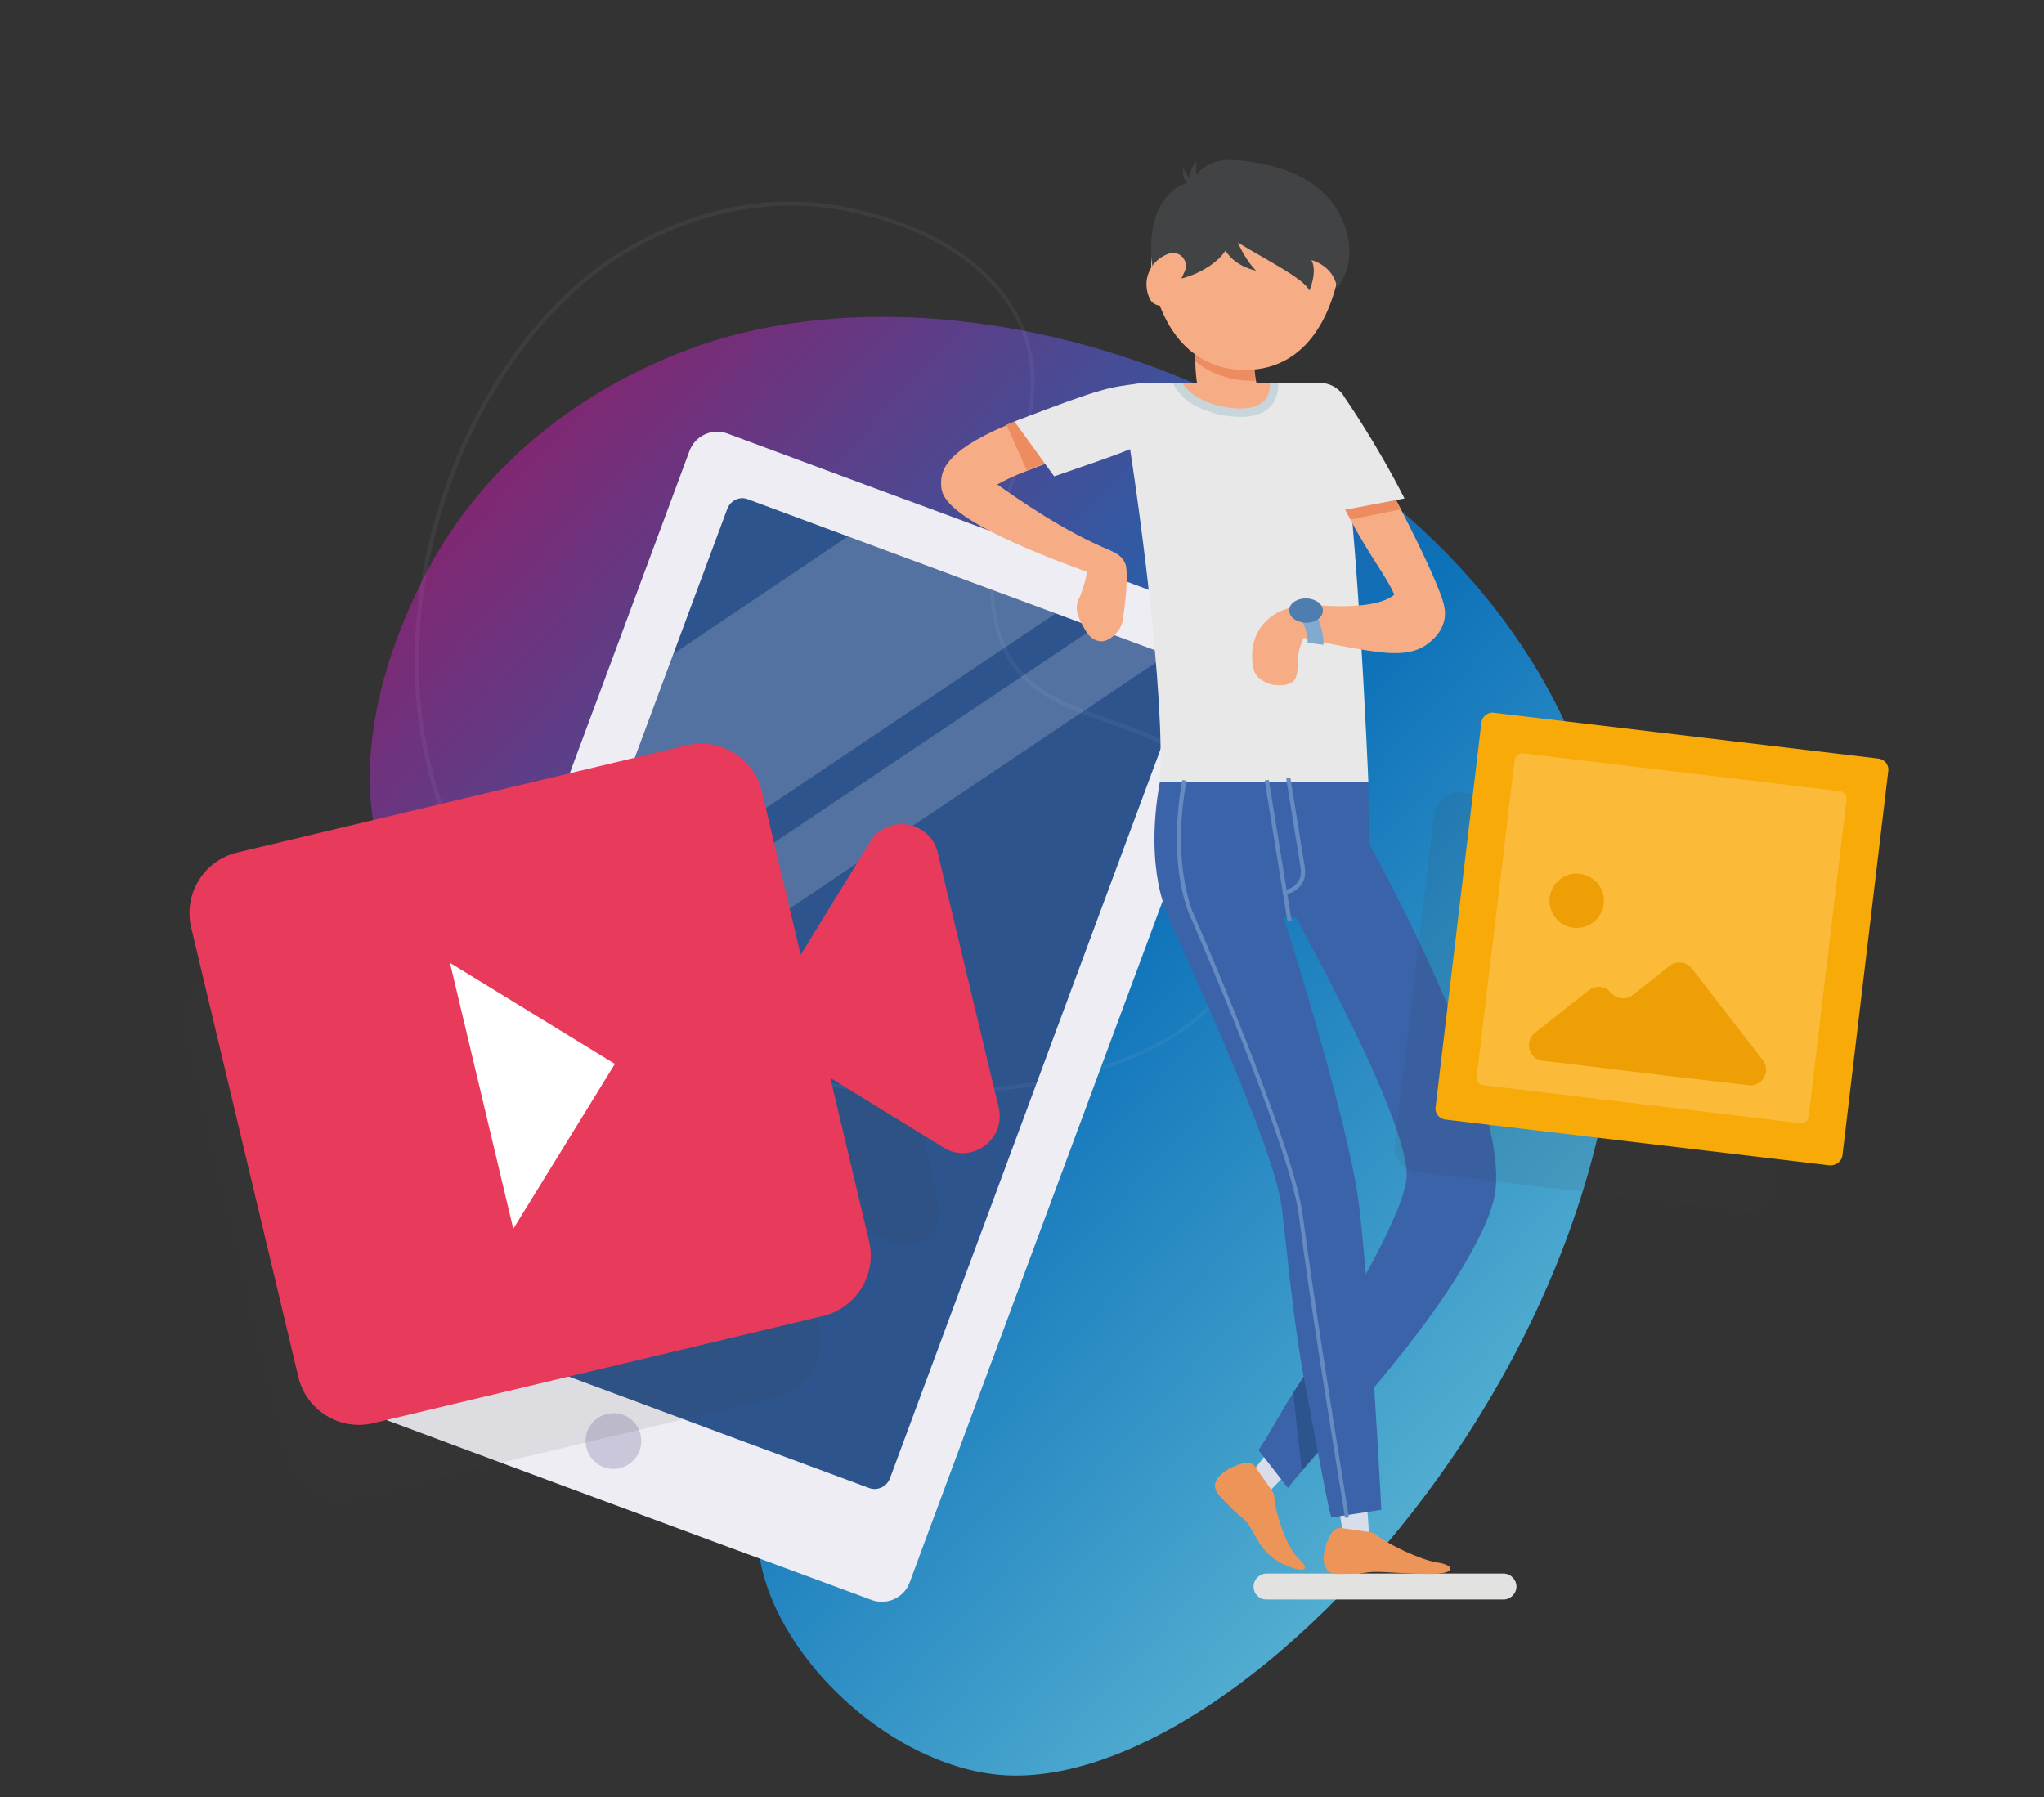 <svg width="58" height="51" viewBox="0 0 58 51" fill="none" xmlns="http://www.w3.org/2000/svg">
<rect x="0" y="0" width="58" height="51" fill="#333333" stroke="none"/>
<path d="M19.095 10.088C18.099 10.507 14.244 12.111 12.093 16.264C11.634 17.151 9.483 21.305 11.067 24.97C13.168 29.831 19.563 28.646 22.502 33.218C25.022 37.152 19.793 41.017 22.044 45.699C23.219 48.139 25.928 50.181 28.429 50.371C36.248 50.958 50.293 34.114 44.585 20.896C40.422 11.294 27.154 6.732 19.095 10.088Z" fill="url(#paint0_linear)"/>
<path d="M35.033 17.641L20.639 12.302C20.201 12.143 19.723 12.362 19.563 12.8L9.841 38.967C9.682 39.406 9.901 39.884 10.339 40.043L24.733 45.382C25.171 45.542 25.649 45.322 25.809 44.884L35.531 18.707C35.69 18.279 35.471 17.8 35.033 17.641Z" fill="#2D548D"/>
<path opacity="0.09" d="M26.406 31.046C26.048 31.046 25.679 31.036 25.301 31.016C19.713 30.707 15.15 28.217 13.099 24.362C9.821 18.206 13.039 9.63 17.97 6.93C20.46 5.556 22.621 5.596 23.996 5.875C26.347 6.343 28.08 7.428 28.877 8.923C29.733 10.526 29.275 12.03 28.787 13.614C28.349 15.039 27.901 16.503 28.438 18.087C28.917 19.501 30.162 19.939 31.486 20.408C32.831 20.886 34.226 21.374 34.973 22.918C35.76 24.551 35.66 26.783 34.754 28.127C33.519 29.92 30.251 31.046 26.406 31.046ZM22.442 5.835C21.217 5.835 19.693 6.114 18.029 7.03C13.148 9.71 9.961 18.216 13.208 24.312C15.24 28.137 19.772 30.598 25.321 30.906C29.584 31.145 33.339 30 34.664 28.067C35.55 26.763 35.65 24.571 34.873 22.977C34.146 21.473 32.781 20.995 31.457 20.527C30.112 20.049 28.837 19.601 28.339 18.137C27.791 16.513 28.249 15.029 28.688 13.584C29.166 12.021 29.624 10.536 28.787 8.972C28.01 7.508 26.297 6.442 23.986 5.984C23.538 5.894 23.02 5.835 22.442 5.835Z" fill="#AAAAD5"/>
<path opacity="0.2" d="M31.547 16.344L29.953 17.41L16.037 26.753L13.836 28.237L16.864 20.059L19.075 18.575L24.066 15.218L25.66 14.152L31.547 16.344Z" fill="#EEEDF3"/>
<path opacity="0.2" d="M34.714 17.519L33.12 18.585L14.404 31.156L12.192 32.63L13.268 29.751L15.47 28.277V28.267L31.048 17.818L32.642 16.742L34.714 17.519Z" fill="#EEEDF3"/>
<path d="M35.032 17.641L34.714 17.521L32.642 16.755L31.546 16.346L25.659 14.165L20.639 12.302C20.211 12.143 19.723 12.362 19.563 12.8L16.864 20.072L13.826 28.249L13.258 29.773L12.192 32.652L9.841 38.987C9.811 39.067 9.801 39.147 9.792 39.226C9.762 39.585 9.981 39.934 10.339 40.063L13.009 41.059L15.021 41.806L20.34 43.779L22.282 44.496L24.733 45.402C25.161 45.562 25.649 45.342 25.809 44.914L35.351 19.215L35.531 18.737C35.69 18.279 35.471 17.8 35.032 17.641ZM33.668 19.265L33.469 19.812L25.251 41.956C25.161 42.185 24.902 42.314 24.663 42.225L22.86 41.557L20.679 40.75L16.177 39.077L14.115 38.31L12.471 37.702C12.292 37.633 12.182 37.473 12.182 37.294C12.182 37.234 12.182 37.174 12.212 37.115L14.423 31.168L15.489 28.289L16.057 26.765L19.095 18.587L20.639 14.434C20.729 14.204 20.988 14.075 21.217 14.165L24.085 15.23L29.972 17.412L31.068 17.82L33.14 18.587L33.409 18.687C33.638 18.776 33.758 19.035 33.668 19.265Z" fill="#EEEDF3"/>
<path d="M17.133 41.634C16.724 41.485 16.515 41.026 16.665 40.618C16.814 40.21 17.272 40 17.681 40.15C18.089 40.299 18.298 40.757 18.149 41.166C17.989 41.584 17.531 41.783 17.133 41.634Z" fill="#C9C7D9"/>
<path opacity="0.1" d="M25.06 27.408C24.862 26.567 23.742 26.386 23.28 27.128L21.435 30.11L20.397 25.777C20.183 24.904 19.31 24.36 18.437 24.574L6.525 27.408C5.652 27.622 5.108 28.495 5.323 29.368L8.156 41.28C8.37 42.153 9.244 42.697 10.117 42.482L22.028 39.649C22.901 39.434 23.445 38.561 23.231 37.688L22.193 33.355L25.175 35.2C25.916 35.662 26.839 34.986 26.625 34.146L25.06 27.408Z" fill="#3F3F3F"/>
<path d="M24.697 23.881L22.72 27.094L21.616 22.448C21.386 21.509 20.447 20.932 19.508 21.146L6.723 24.194C5.784 24.425 5.207 25.364 5.421 26.303L8.469 39.087C8.7 40.027 9.639 40.603 10.578 40.389L23.363 37.341C24.302 37.111 24.878 36.172 24.664 35.232L23.56 30.586L26.773 32.563C27.564 33.058 28.552 32.333 28.338 31.427L26.608 24.194C26.394 23.288 25.191 23.09 24.697 23.881Z" fill="#E83B5B"/>
<path d="M12.769 27.324L17.448 30.191L14.565 34.87" fill="white"/>
<path d="M35.939 45.389H42.663C42.862 45.389 43.031 45.22 43.031 45.021C43.031 44.822 42.862 44.652 42.663 44.652H35.939C35.74 44.652 35.571 44.822 35.571 45.021C35.571 45.23 35.73 45.389 35.939 45.389Z" fill="#E2E2E1"/>
<path d="M38.16 43.828L37.842 41.886L38.718 41.617L38.858 43.689L38.16 43.828Z" fill="#D7DDE9"/>
<path d="M38.888 43.48C38.947 43.49 38.997 43.51 39.047 43.55C39.356 43.809 40.302 44.267 40.78 44.337C41.298 44.416 41.328 44.665 40.591 44.665C39.864 44.665 39.326 44.596 39.007 44.606C38.678 44.615 38.768 44.665 37.971 44.665C37.354 44.665 37.553 43.878 37.772 43.52C37.842 43.41 37.931 43.35 38.061 43.36L38.888 43.48Z" fill="#ED9558"/>
<path d="M35.342 42.013L36.557 40.469L37.344 40.937L35.919 42.431L35.342 42.013Z" fill="#D7DDE9"/>
<path d="M36.099 42.312C36.128 42.361 36.158 42.411 36.158 42.471C36.178 42.87 36.487 43.905 36.855 44.234C37.224 44.573 36.985 44.653 36.387 44.374C35.73 44.065 35.581 43.397 35.351 43.168C35.122 42.939 35.142 43.029 34.604 42.441C34.186 41.993 34.893 41.605 35.312 41.515C35.441 41.485 35.541 41.515 35.62 41.624L36.099 42.312Z" fill="#ED9558"/>
<path d="M34.794 9.18C34.794 9.18 34.554 10.773 35.013 11.511C35.471 12.248 35.541 12.357 35.541 12.357" fill="#ED8C61"/>
<path d="M35.969 13.067C35.84 13.146 35.69 13.186 35.551 13.186C35.272 13.186 34.993 13.047 34.843 12.778C34.834 12.768 34.754 12.628 34.325 11.951C34.027 11.473 33.927 10.825 33.917 10.258C33.897 9.7 33.957 9.222 33.987 9.062C34.056 8.614 34.475 8.295 34.933 8.365C35.381 8.435 35.7 8.853 35.63 9.311C35.59 9.55 35.581 9.829 35.581 10.088C35.581 10.357 35.6 10.616 35.64 10.806C35.66 10.915 35.69 11.015 35.73 11.074C36.198 11.822 36.268 11.941 36.268 11.941C36.497 12.329 36.367 12.838 35.969 13.067Z" fill="#F6AD86"/>
<path d="M32.911 22.193C33.08 19.812 32.283 13.905 31.875 11.555C31.815 11.196 32.084 10.867 32.453 10.867H37.344C37.603 10.867 37.842 11.046 37.911 11.296C38.469 13.427 38.828 22.183 38.828 22.183H32.911V22.193Z" fill="#E8E8E8"/>
<path d="M40.989 17.243C40.91 16.795 40.362 15.649 39.754 14.454C39.107 13.189 38.38 11.854 38.041 11.256C37.852 10.918 37.423 10.798 37.085 10.977C36.746 11.167 36.626 11.595 36.806 11.934C37.324 12.87 37.852 13.856 38.32 14.743C38.848 15.759 39.356 16.376 39.565 16.874C39.186 17.203 38.24 17.233 37.493 17.183C37.284 17.163 36.487 17.104 35.959 17.592C35.75 17.781 35.511 18.13 35.531 18.677C35.551 19.056 35.6 19.205 35.939 19.375C36.079 19.444 36.258 19.454 36.407 19.444C36.796 19.395 36.826 19.185 36.826 18.737C36.826 18.418 36.995 18.1 36.995 18.1C36.995 18.1 38.13 18.378 39.077 18.498C40.023 18.617 40.412 18.428 40.76 18.04C40.959 17.811 41.039 17.522 40.989 17.243Z" fill="#F6AD86"/>
<path d="M33.17 26.04C33.17 26.04 32.453 24.725 32.911 22.195H38.818C38.818 22.195 38.898 24.118 38.768 26.04H33.17Z" fill="#3A63A9"/>
<path d="M39.744 14.454L39.057 14.594L38.32 14.743C37.862 13.857 37.324 12.861 36.806 11.934C36.617 11.596 36.746 11.167 37.085 10.978C37.423 10.789 37.852 10.918 38.041 11.257C38.37 11.855 39.097 13.189 39.744 14.454Z" fill="#ED8C61"/>
<path d="M33.1 11.426C33.011 11.047 32.622 10.818 32.254 10.918C30.56 11.336 29.385 11.715 28.568 12.063C26.685 12.86 26.705 13.448 26.705 13.747C26.715 14.085 26.785 14.753 30.839 16.227C30.839 16.346 30.71 16.805 30.63 16.954C30.441 17.293 30.64 17.622 30.839 17.95C30.909 18.06 31.068 18.199 31.258 18.199C31.506 18.199 31.815 17.881 31.855 17.622C32.005 16.675 31.985 16.117 31.935 16.008C31.935 15.998 31.925 15.988 31.925 15.978C31.905 15.948 31.895 15.918 31.875 15.888C31.865 15.868 31.845 15.858 31.835 15.838C31.815 15.819 31.805 15.799 31.785 15.789C31.756 15.759 31.726 15.739 31.696 15.719C31.686 15.719 31.686 15.709 31.676 15.709C31.626 15.679 31.576 15.649 31.526 15.629C30.152 15.062 28.867 14.145 28.299 13.747C28.498 13.637 28.777 13.498 29.126 13.368C29.992 13.02 31.267 12.611 32.572 12.292C32.961 12.183 33.19 11.804 33.1 11.426Z" fill="#F6AD86"/>
<path d="M39.854 14.144L38.908 14.324L38.17 14.463L37.543 14.583C36.736 12.999 36.547 12.64 36.517 12.102C36.487 11.495 36.646 11.186 37.045 10.967C37.443 10.748 37.941 10.887 38.16 11.286C38.18 11.315 39.037 12.541 39.854 14.144Z" fill="#E8E8E8"/>
<path d="M42.424 33.847C42.334 34.425 42.025 35.052 41.587 35.819C40.85 37.094 39.724 38.519 38.708 39.704C38.001 40.531 37.353 41.248 36.945 41.736C36.766 41.945 36.626 42.114 36.547 42.224L35.71 41.148C36.019 40.71 36.308 40.122 36.666 39.575C36.676 39.565 36.686 39.545 36.696 39.535C37.373 38.509 38.101 37.353 38.678 36.297C38.698 36.258 38.718 36.228 38.738 36.188C39.356 35.072 39.814 34.086 39.904 33.508C40.063 32.482 38.519 29.275 36.995 26.446C36.826 26.117 36.646 25.799 36.477 25.49C36.417 25.38 36.387 25.271 36.377 25.151C36.337 24.633 36.716 24.035 37.184 23.776C37.752 23.458 38.489 23.298 38.808 23.866C39.455 25.041 42.812 31.327 42.424 33.847Z" fill="#3A63A9"/>
<path d="M38.708 39.702C38.001 40.529 37.353 41.246 36.945 41.734C36.875 41.156 36.806 40.529 36.736 39.891C36.726 39.772 36.706 39.642 36.696 39.523C37.373 38.496 38.1 37.341 38.678 36.285C38.718 37.331 38.718 38.556 38.708 39.702Z" fill="#2D548D"/>
<path d="M38.559 34.167C38.27 31.806 36.288 25.461 35.979 24.764C35.72 24.166 34.285 24.037 33.688 24.305C33.09 24.564 32.821 25.262 33.08 25.859C33.877 27.672 36.138 32.523 36.367 34.236C36.497 35.263 36.676 37.324 36.995 39.087C37.224 40.313 37.453 41.508 37.622 42.375C37.772 43.132 37.772 42.992 37.782 43.062L39.196 42.843C39.196 42.843 38.897 36.956 38.559 34.167Z" fill="#3A63A9"/>
<path d="M32.582 12.271C31.277 12.59 30.002 12.998 29.136 13.347L28.558 12.052C29.375 11.713 30.55 11.325 32.244 10.906C32.622 10.816 33.001 11.046 33.09 11.414C33.19 11.803 32.961 12.181 32.582 12.271Z" fill="#ED8C61"/>
<path d="M32.264 10.888C32.712 10.818 33.04 11.037 33.16 11.475C33.279 11.914 32.981 12.252 32.582 12.482C32.104 12.76 31.935 12.82 29.913 13.517L28.787 11.963C31.377 10.957 31.506 10.997 32.264 10.888Z" fill="#E8E8E8"/>
<path d="M35.63 10.806C35.59 10.806 35.551 10.806 35.521 10.806C34.913 10.806 34.355 10.606 33.917 10.258C33.897 9.7 33.957 9.222 33.987 9.062C34.056 8.614 34.475 8.295 34.933 8.365C35.381 8.435 35.7 8.853 35.63 9.311C35.59 9.55 35.581 9.829 35.581 10.088C35.561 10.347 35.581 10.606 35.63 10.806Z" fill="#ED8C61"/>
<path d="M37.971 7.858C37.642 9.382 36.796 10.498 35.332 10.498C33.877 10.498 32.961 9.392 32.692 7.858C32.453 6.424 33.877 5.02 35.332 5.02C36.806 5.01 38.28 6.434 37.971 7.858Z" fill="#F6AD86"/>
<path d="M38.17 43.071L38.16 43.031C37.762 40.561 37.154 36.835 36.855 34.484C36.636 32.771 34.515 27.691 33.718 25.878C33.708 25.868 33.708 25.848 33.708 25.838C33.708 25.828 33.708 25.828 33.698 25.818C33.568 25.47 33.18 24.175 33.548 22.133L33.668 22.153C33.299 24.165 33.688 25.43 33.807 25.779C33.807 25.788 33.817 25.798 33.817 25.808C33.817 25.818 33.817 25.828 33.827 25.838C34.624 27.651 36.746 32.751 36.965 34.474C37.274 36.815 37.871 40.551 38.27 43.021L38.28 43.061L38.17 43.071Z" fill="#658BC1"/>
<path d="M36.278 10.875C36.278 11.234 36.138 11.831 35.202 11.831C34.525 11.831 33.668 11.542 33.349 10.995L33.279 10.875H36.278Z" fill="#C8D6DB"/>
<path d="M33.558 10.875C33.807 11.313 34.554 11.592 35.202 11.592C35.849 11.592 36.039 11.273 36.039 10.875H33.558Z" fill="#F6AD86"/>
<path d="M37.105 18.239C37.105 18.229 37.144 17.83 36.726 17.253L37.114 17.023C37.603 17.751 37.553 18.269 37.553 18.298L37.105 18.239Z" fill="#82AACE"/>
<path d="M36.806 17.032C37.025 16.932 37.314 16.982 37.463 17.141C37.603 17.301 37.543 17.52 37.314 17.62C37.095 17.719 36.806 17.669 36.656 17.51C36.517 17.341 36.577 17.131 36.806 17.032Z" fill="#4E7DB0"/>
<path d="M37.911 5.906C37.114 4.621 35.152 4.521 34.774 4.541C34.574 4.551 34.136 4.671 33.947 4.969C33.937 4.76 33.947 4.571 33.947 4.571C33.778 4.78 33.748 4.96 33.778 5.099C33.658 4.94 33.578 4.77 33.578 4.77C33.548 4.989 33.608 5.119 33.698 5.189C33.16 5.318 32.473 6.075 32.712 7.629C32.811 8.306 34.345 7.788 34.774 7.111C35.062 7.579 35.64 7.679 35.64 7.679C35.441 7.48 35.262 7.181 35.122 6.882C35.939 7.38 37.025 7.918 37.154 8.247C37.154 8.247 37.393 7.719 37.214 7.38C37.214 7.38 37.861 7.539 37.941 8.187C37.931 8.167 38.758 7.28 37.911 5.906Z" fill="#424344"/>
<path d="M36.004 22.129L35.886 22.148L36.531 26.141L36.649 26.122L36.004 22.129Z" fill="#658BC1"/>
<path d="M36.467 25.381L36.447 25.262C36.447 25.262 36.696 25.222 36.825 25.033C36.905 24.923 36.925 24.784 36.905 24.624L36.497 22.094L36.616 22.074L37.025 24.604C37.055 24.803 37.025 24.973 36.925 25.102C36.766 25.341 36.477 25.381 36.467 25.381Z" fill="#658BC1"/>
<path d="M32.612 7.697C32.493 7.956 32.513 8.234 32.622 8.473C32.752 8.752 33.16 8.732 33.28 8.454L33.618 7.697C33.748 7.418 33.489 7.109 33.19 7.189C32.941 7.268 32.722 7.448 32.612 7.697Z" fill="#F6AD86"/>
<path opacity="0.1" d="M50.815 23.602L41.496 22.49C41.092 22.44 40.738 22.726 40.687 23.131L39.575 32.45C39.524 32.854 39.811 33.208 40.215 33.259L49.534 34.371C49.939 34.421 50.293 34.135 50.343 33.73L51.456 24.411C51.506 24.024 51.22 23.653 50.815 23.602Z" fill="#3F3F3F"/>
<path d="M51.91 33.069L41.024 31.771C40.839 31.755 40.704 31.586 40.738 31.401L42.035 20.514C42.052 20.329 42.221 20.194 42.406 20.228L53.292 21.525C53.478 21.542 53.613 21.711 53.579 21.896L52.281 32.783C52.264 32.951 52.096 33.086 51.91 33.069Z" fill="#F8AA09"/>
<path d="M41.9 30.576L42.979 21.56C42.996 21.442 43.097 21.375 43.198 21.375L52.214 22.453C52.332 22.47 52.399 22.572 52.399 22.673L51.321 31.689C51.304 31.806 51.203 31.874 51.102 31.874L42.086 30.795C41.968 30.795 41.9 30.694 41.9 30.576Z" fill="#FBBA38"/>
<path d="M47.377 27.408L46.332 28.234C46.147 28.385 45.86 28.352 45.709 28.166C45.557 27.981 45.287 27.947 45.085 28.099L43.552 29.312C43.248 29.548 43.383 30.054 43.771 30.104L43.956 30.121L47.579 30.559L49.618 30.795C50.006 30.846 50.259 30.391 50.023 30.087L48.001 27.475C47.849 27.29 47.562 27.256 47.377 27.408Z" fill="#EE9F05"/>
<path d="M45.507 25.654C45.456 26.075 45.069 26.379 44.647 26.328C44.226 26.278 43.923 25.89 43.973 25.469C44.024 25.047 44.411 24.744 44.833 24.795C45.254 24.845 45.557 25.233 45.507 25.654Z" fill="#EE9F05"/>
<defs>
<linearGradient id="paint0_linear" x1="47.733" y1="45.953" x2="-2.802" y2="-0.471" gradientUnits="userSpaceOnUse">
<stop stop-color="#6FC7DA"/>
<stop offset="0.369" stop-color="#0D71B9"/>
<stop offset="0.761" stop-color="#9E1460"/>
<stop offset="1" stop-color="#E7267A"/>
</linearGradient>
</defs>
</svg>
